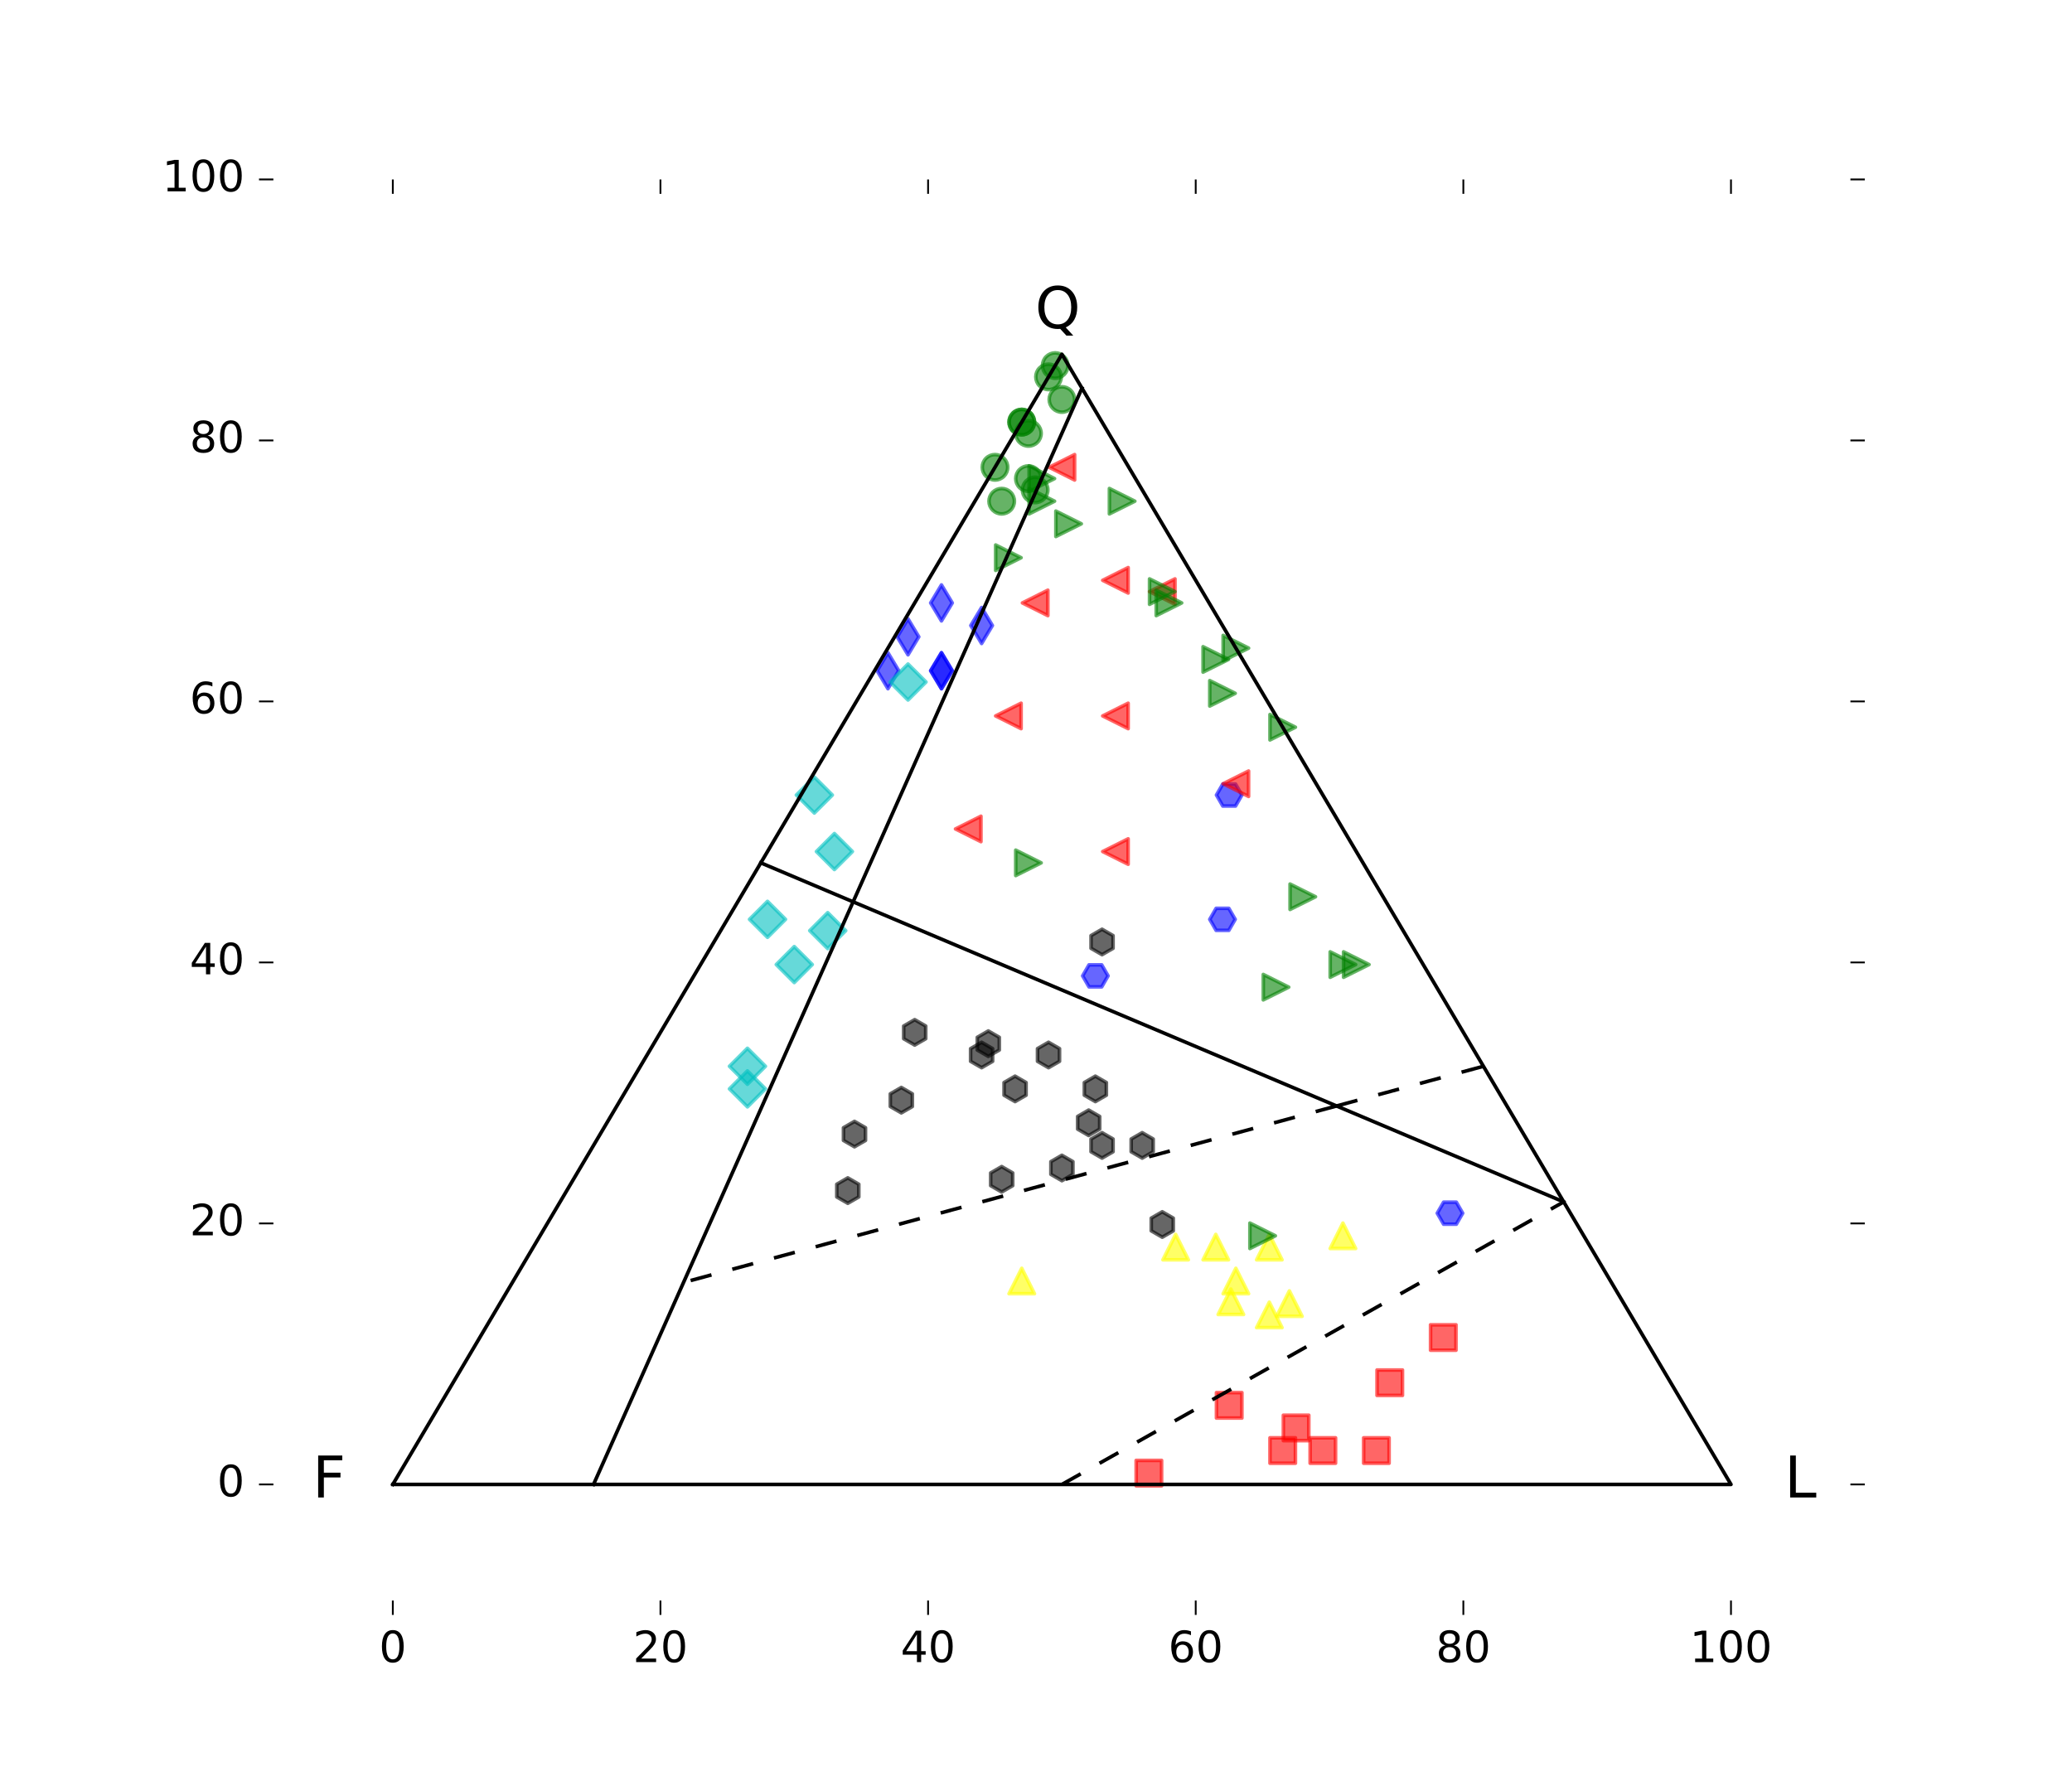 <?xml version="1.0" encoding="utf-8" standalone="no"?>
<!DOCTYPE svg PUBLIC "-//W3C//DTD SVG 1.1//EN"
  "http://www.w3.org/Graphics/SVG/1.1/DTD/svg11.dtd">
<!-- Created with matplotlib (http://matplotlib.org/) -->
<svg height="498pt" version="1.1" viewBox="0 0 576 498" width="576pt" xmlns="http://www.w3.org/2000/svg" xmlns:xlink="http://www.w3.org/1999/xlink">
 <defs>
  <style type="text/css">
*{stroke-linecap:butt;stroke-linejoin:round;stroke-miterlimit:100000;}
  </style>
 </defs>
 <g id="figure_1">
  <g id="patch_1">
   <path d="M 0 498.831 
L 576 498.831 
L 576 0 
L 0 0 
z
" style="fill:#ffffff;"/>
  </g>
  <g id="axes_1">
   <g id="patch_2">
    <path d="M 72 448.948 
L 518.4 448.948 
L 518.4 49.883 
L 72 49.883 
z
" style="fill:#ffffff;"/>
   </g>
   <g id="PathCollection_1">
    <defs>
     <path d="M 0 3.536 
C 0.938 3.536 1.837 3.163 2.5 2.5 
C 3.163 1.837 3.536 0.938 3.536 0 
C 3.536 -0.938 3.163 -1.837 2.5 -2.5 
C 1.837 -3.163 0.938 -3.536 0 -3.536 
C -0.938 -3.536 -1.837 -3.163 -2.5 -2.5 
C -3.163 -1.837 -3.536 -0.938 -3.536 0 
C -3.536 0.938 -3.163 1.837 -2.5 2.5 
C -1.837 3.163 -0.938 3.536 0 3.536 
z
" id="mafd4cefc55" style="stroke:#008000;stroke-opacity:0.6;"/>
    </defs>
    <g clip-path="url(#p73b28f45f9)">
     <use style="fill:#008000;fill-opacity:0.6;stroke:#008000;stroke-opacity:0.6;" x="278.46" xlink:href="#mafd4cefc55" y="139.331"/>
    </g>
   </g>
   <g id="PathCollection_2">
    <g clip-path="url(#p73b28f45f9)">
     <use style="fill:#008000;fill-opacity:0.6;stroke:#008000;stroke-opacity:0.6;" x="285.9" xlink:href="#mafd4cefc55" y="133.047"/>
    </g>
   </g>
   <g id="PathCollection_3">
    <g clip-path="url(#p73b28f45f9)">
     <use style="fill:#008000;fill-opacity:0.6;stroke:#008000;stroke-opacity:0.6;" x="291.48" xlink:href="#mafd4cefc55" y="104.771"/>
    </g>
   </g>
   <g id="PathCollection_4">
    <g clip-path="url(#p73b28f45f9)">
     <use style="fill:#008000;fill-opacity:0.6;stroke:#008000;stroke-opacity:0.6;" x="295.2" xlink:href="#mafd4cefc55" y="111.054"/>
    </g>
   </g>
   <g id="PathCollection_5">
    <g clip-path="url(#p73b28f45f9)">
     <use style="fill:#008000;fill-opacity:0.6;stroke:#008000;stroke-opacity:0.6;" x="293.34" xlink:href="#mafd4cefc55" y="101.629"/>
    </g>
   </g>
   <g id="PathCollection_6"/>
   <g id="PathCollection_7">
    <g clip-path="url(#p73b28f45f9)">
     <use style="fill:#008000;fill-opacity:0.6;stroke:#008000;stroke-opacity:0.6;" x="287.76" xlink:href="#mafd4cefc55" y="136.189"/>
    </g>
   </g>
   <g id="PathCollection_8">
    <g clip-path="url(#p73b28f45f9)">
     <use style="fill:#008000;fill-opacity:0.6;stroke:#008000;stroke-opacity:0.6;" x="276.6" xlink:href="#mafd4cefc55" y="129.905"/>
    </g>
   </g>
   <g id="PathCollection_9">
    <g clip-path="url(#p73b28f45f9)">
     <use style="fill:#008000;fill-opacity:0.6;stroke:#008000;stroke-opacity:0.6;" x="284.04" xlink:href="#mafd4cefc55" y="117.338"/>
    </g>
   </g>
   <g id="PathCollection_10">
    <g clip-path="url(#p73b28f45f9)">
     <use style="fill:#008000;fill-opacity:0.6;stroke:#008000;stroke-opacity:0.6;" x="285.9" xlink:href="#mafd4cefc55" y="120.48"/>
    </g>
   </g>
   <g id="PathCollection_11">
    <g clip-path="url(#p73b28f45f9)">
     <use style="fill:#008000;fill-opacity:0.6;stroke:#008000;stroke-opacity:0.6;" x="284.04" xlink:href="#mafd4cefc55" y="117.338"/>
    </g>
   </g>
   <g id="PathCollection_12">
    <defs>
     <path d="M -0 5 
L 3 0 
L 0 -5 
L -3 -0 
z
" id="m014b63ccca" style="stroke:#0000ff;stroke-opacity:0.6;"/>
    </defs>
    <g clip-path="url(#p73b28f45f9)">
     <use style="fill:#0000ff;fill-opacity:0.6;stroke:#0000ff;stroke-opacity:0.6;" x="272.88" xlink:href="#m014b63ccca" y="173.891"/>
    </g>
   </g>
   <g id="PathCollection_13">
    <g clip-path="url(#p73b28f45f9)">
     <use style="fill:#0000ff;fill-opacity:0.6;stroke:#0000ff;stroke-opacity:0.6;" x="261.72" xlink:href="#m014b63ccca" y="167.607"/>
    </g>
   </g>
   <g id="PathCollection_14">
    <g clip-path="url(#p73b28f45f9)">
     <use style="fill:#0000ff;fill-opacity:0.6;stroke:#0000ff;stroke-opacity:0.6;" x="261.72" xlink:href="#m014b63ccca" y="186.458"/>
    </g>
   </g>
   <g id="PathCollection_15">
    <g clip-path="url(#p73b28f45f9)">
     <use style="fill:#0000ff;fill-opacity:0.6;stroke:#0000ff;stroke-opacity:0.6;" x="261.72" xlink:href="#m014b63ccca" y="186.458"/>
    </g>
   </g>
   <g id="PathCollection_16">
    <g clip-path="url(#p73b28f45f9)">
     <use style="fill:#0000ff;fill-opacity:0.6;stroke:#0000ff;stroke-opacity:0.6;" x="252.42" xlink:href="#m014b63ccca" y="177.033"/>
    </g>
   </g>
   <g id="PathCollection_17">
    <g clip-path="url(#p73b28f45f9)">
     <use style="fill:#0000ff;fill-opacity:0.6;stroke:#0000ff;stroke-opacity:0.6;" x="246.84" xlink:href="#m014b63ccca" y="186.458"/>
    </g>
   </g>
   <g id="PathCollection_18">
    <defs>
     <path d="M -0 5 
L 5 0 
L 0 -5 
L -5 -0 
z
" id="m32d18c55a6" style="stroke:#00bfbf;stroke-opacity:0.6;"/>
    </defs>
    <g clip-path="url(#p73b28f45f9)">
     <use style="fill:#00bfbf;fill-opacity:0.6;stroke:#00bfbf;stroke-opacity:0.6;" x="220.8" xlink:href="#m32d18c55a6" y="268.145"/>
    </g>
   </g>
   <g id="PathCollection_19">
    <g clip-path="url(#p73b28f45f9)">
     <use style="fill:#00bfbf;fill-opacity:0.6;stroke:#00bfbf;stroke-opacity:0.6;" x="207.78" xlink:href="#m32d18c55a6" y="296.422"/>
    </g>
   </g>
   <g id="PathCollection_20">
    <g clip-path="url(#p73b28f45f9)">
     <use style="fill:#00bfbf;fill-opacity:0.6;stroke:#00bfbf;stroke-opacity:0.6;" x="231.96" xlink:href="#m32d18c55a6" y="236.727"/>
    </g>
   </g>
   <g id="PathCollection_21">
    <g clip-path="url(#p73b28f45f9)">
     <use style="fill:#00bfbf;fill-opacity:0.6;stroke:#00bfbf;stroke-opacity:0.6;" x="213.36" xlink:href="#m32d18c55a6" y="255.578"/>
    </g>
   </g>
   <g id="PathCollection_22">
    <g clip-path="url(#p73b28f45f9)">
     <use style="fill:#00bfbf;fill-opacity:0.6;stroke:#00bfbf;stroke-opacity:0.6;" x="207.78" xlink:href="#m32d18c55a6" y="302.705"/>
    </g>
   </g>
   <g id="PathCollection_23">
    <g clip-path="url(#p73b28f45f9)">
     <use style="fill:#00bfbf;fill-opacity:0.6;stroke:#00bfbf;stroke-opacity:0.6;" x="230.1" xlink:href="#m32d18c55a6" y="258.72"/>
    </g>
   </g>
   <g id="PathCollection_24">
    <g clip-path="url(#p73b28f45f9)">
     <use style="fill:#00bfbf;fill-opacity:0.6;stroke:#00bfbf;stroke-opacity:0.6;" x="226.38" xlink:href="#m32d18c55a6" y="221.018"/>
    </g>
   </g>
   <g id="PathCollection_25">
    <g clip-path="url(#p73b28f45f9)">
     <use style="fill:#00bfbf;fill-opacity:0.6;stroke:#00bfbf;stroke-opacity:0.6;" x="252.42" xlink:href="#m32d18c55a6" y="189.6"/>
    </g>
   </g>
   <g id="PathCollection_26">
    <defs>
     <path d="M -3.536 3.536 
L 3.536 3.536 
L 3.536 -3.536 
L -3.536 -3.536 
z
" id="m031612816a" style="stroke:#ff0000;stroke-opacity:0.6;"/>
    </defs>
    <g clip-path="url(#p73b28f45f9)">
     <use style="fill:#ff0000;fill-opacity:0.6;stroke:#ff0000;stroke-opacity:0.6;" x="319.38" xlink:href="#m031612816a" y="409.527"/>
    </g>
   </g>
   <g id="PathCollection_27">
    <g clip-path="url(#p73b28f45f9)">
     <use style="fill:#ff0000;fill-opacity:0.6;stroke:#ff0000;stroke-opacity:0.6;" x="401.22" xlink:href="#m031612816a" y="371.825"/>
    </g>
   </g>
   <g id="PathCollection_28">
    <g clip-path="url(#p73b28f45f9)">
     <use style="fill:#ff0000;fill-opacity:0.6;stroke:#ff0000;stroke-opacity:0.6;" x="341.7" xlink:href="#m031612816a" y="390.676"/>
    </g>
   </g>
   <g id="PathCollection_29">
    <g clip-path="url(#p73b28f45f9)">
     <use style="fill:#ff0000;fill-opacity:0.6;stroke:#ff0000;stroke-opacity:0.6;" x="386.34" xlink:href="#m031612816a" y="384.393"/>
    </g>
   </g>
   <g id="PathCollection_30">
    <g clip-path="url(#p73b28f45f9)">
     <use style="fill:#ff0000;fill-opacity:0.6;stroke:#ff0000;stroke-opacity:0.6;" x="360.3" xlink:href="#m031612816a" y="396.96"/>
    </g>
   </g>
   <g id="PathCollection_31">
    <g clip-path="url(#p73b28f45f9)">
     <use style="fill:#ff0000;fill-opacity:0.6;stroke:#ff0000;stroke-opacity:0.6;" x="356.58" xlink:href="#m031612816a" y="403.244"/>
    </g>
   </g>
   <g id="PathCollection_32">
    <g clip-path="url(#p73b28f45f9)">
     <use style="fill:#ff0000;fill-opacity:0.6;stroke:#ff0000;stroke-opacity:0.6;" x="382.62" xlink:href="#m031612816a" y="403.244"/>
    </g>
   </g>
   <g id="PathCollection_33">
    <g clip-path="url(#p73b28f45f9)">
     <use style="fill:#ff0000;fill-opacity:0.6;stroke:#ff0000;stroke-opacity:0.6;" x="367.74" xlink:href="#m031612816a" y="403.244"/>
    </g>
   </g>
   <g id="PathCollection_34">
    <defs>
     <path d="M 0 -3.536 
L -3.536 3.536 
L 3.536 3.536 
z
" id="maa69724735" style="stroke:#ffff00;stroke-opacity:0.6;"/>
    </defs>
    <g clip-path="url(#p73b28f45f9)">
     <use style="fill:#ffff00;fill-opacity:0.6;stroke:#ffff00;stroke-opacity:0.6;" x="326.82" xlink:href="#maa69724735" y="346.691"/>
    </g>
   </g>
   <g id="PathCollection_35">
    <g clip-path="url(#p73b28f45f9)">
     <use style="fill:#ffff00;fill-opacity:0.6;stroke:#ffff00;stroke-opacity:0.6;" x="337.98" xlink:href="#maa69724735" y="346.691"/>
    </g>
   </g>
   <g id="PathCollection_36">
    <g clip-path="url(#p73b28f45f9)">
     <use style="fill:#ffff00;fill-opacity:0.6;stroke:#ffff00;stroke-opacity:0.6;" x="358.44" xlink:href="#maa69724735" y="362.4"/>
    </g>
   </g>
   <g id="PathCollection_37">
    <g clip-path="url(#p73b28f45f9)">
     <use style="fill:#ffff00;fill-opacity:0.6;stroke:#ffff00;stroke-opacity:0.6;" x="343.56" xlink:href="#maa69724735" y="356.116"/>
    </g>
   </g>
   <g id="PathCollection_38">
    <g clip-path="url(#p73b28f45f9)">
     <use style="fill:#ffff00;fill-opacity:0.6;stroke:#ffff00;stroke-opacity:0.6;" x="373.32" xlink:href="#maa69724735" y="343.549"/>
    </g>
   </g>
   <g id="PathCollection_39">
    <g clip-path="url(#p73b28f45f9)">
     <use style="fill:#ffff00;fill-opacity:0.6;stroke:#ffff00;stroke-opacity:0.6;" x="342.17" xlink:href="#maa69724735" y="361.892"/>
    </g>
   </g>
   <g id="PathCollection_40">
    <g clip-path="url(#p73b28f45f9)">
     <use style="fill:#ffff00;fill-opacity:0.6;stroke:#ffff00;stroke-opacity:0.6;" x="352.86" xlink:href="#maa69724735" y="346.691"/>
    </g>
   </g>
   <g id="PathCollection_41">
    <g clip-path="url(#p73b28f45f9)">
     <use style="fill:#ffff00;fill-opacity:0.6;stroke:#ffff00;stroke-opacity:0.6;" x="352.86" xlink:href="#maa69724735" y="365.542"/>
    </g>
   </g>
   <g id="PathCollection_42">
    <g clip-path="url(#p73b28f45f9)">
     <use style="fill:#ffff00;fill-opacity:0.6;stroke:#ffff00;stroke-opacity:0.6;" x="284.04" xlink:href="#maa69724735" y="356.116"/>
    </g>
   </g>
   <g id="PathCollection_43">
    <defs>
     <path d="M 0 -3.536 
L -3.062 -1.768 
L -3.062 1.768 
L -0 3.536 
L 3.062 1.768 
L 3.062 -1.768 
z
" id="m7522375890" style="stroke:#000000;stroke-opacity:0.6;"/>
    </defs>
    <g clip-path="url(#p73b28f45f9)">
     <use style="fill-opacity:0.6;stroke:#000000;stroke-opacity:0.6;" x="237.54" xlink:href="#m7522375890" y="315.273"/>
    </g>
   </g>
   <g id="PathCollection_44">
    <g clip-path="url(#p73b28f45f9)">
     <use style="fill-opacity:0.6;stroke:#000000;stroke-opacity:0.6;" x="250.56" xlink:href="#m7522375890" y="305.847"/>
    </g>
   </g>
   <g id="PathCollection_45">
    <g clip-path="url(#p73b28f45f9)">
     <use style="fill-opacity:0.6;stroke:#000000;stroke-opacity:0.6;" x="317.52" xlink:href="#m7522375890" y="318.414"/>
    </g>
   </g>
   <g id="PathCollection_46">
    <g clip-path="url(#p73b28f45f9)">
     <use style="fill-opacity:0.6;stroke:#000000;stroke-opacity:0.6;" x="291.48" xlink:href="#m7522375890" y="293.28"/>
    </g>
   </g>
   <g id="PathCollection_47">
    <g clip-path="url(#p73b28f45f9)">
     <use style="fill-opacity:0.6;stroke:#000000;stroke-opacity:0.6;" x="272.88" xlink:href="#m7522375890" y="293.28"/>
    </g>
   </g>
   <g id="PathCollection_48">
    <g clip-path="url(#p73b28f45f9)">
     <use style="fill-opacity:0.6;stroke:#000000;stroke-opacity:0.6;" x="304.5" xlink:href="#m7522375890" y="302.705"/>
    </g>
   </g>
   <g id="PathCollection_49">
    <g clip-path="url(#p73b28f45f9)">
     <use style="fill-opacity:0.6;stroke:#000000;stroke-opacity:0.6;" x="302.64" xlink:href="#m7522375890" y="312.131"/>
    </g>
   </g>
   <g id="PathCollection_50">
    <g clip-path="url(#p73b28f45f9)">
     <use style="fill-opacity:0.6;stroke:#000000;stroke-opacity:0.6;" x="235.68" xlink:href="#m7522375890" y="330.982"/>
    </g>
   </g>
   <g id="PathCollection_51">
    <g clip-path="url(#p73b28f45f9)">
     <use style="fill-opacity:0.6;stroke:#000000;stroke-opacity:0.6;" x="254.28" xlink:href="#m7522375890" y="286.996"/>
    </g>
   </g>
   <g id="PathCollection_52">
    <g clip-path="url(#p73b28f45f9)">
     <use style="fill-opacity:0.6;stroke:#000000;stroke-opacity:0.6;" x="306.36" xlink:href="#m7522375890" y="318.414"/>
    </g>
   </g>
   <g id="PathCollection_53">
    <g clip-path="url(#p73b28f45f9)">
     <use style="fill-opacity:0.6;stroke:#000000;stroke-opacity:0.6;" x="282.18" xlink:href="#m7522375890" y="302.705"/>
    </g>
   </g>
   <g id="PathCollection_54">
    <g clip-path="url(#p73b28f45f9)">
     <use style="fill-opacity:0.6;stroke:#000000;stroke-opacity:0.6;" x="323.1" xlink:href="#m7522375890" y="340.407"/>
    </g>
   </g>
   <g id="PathCollection_55">
    <g clip-path="url(#p73b28f45f9)">
     <use style="fill-opacity:0.6;stroke:#000000;stroke-opacity:0.6;" x="306.36" xlink:href="#m7522375890" y="261.862"/>
    </g>
   </g>
   <g id="PathCollection_56">
    <g clip-path="url(#p73b28f45f9)">
     <use style="fill-opacity:0.6;stroke:#000000;stroke-opacity:0.6;" x="278.46" xlink:href="#m7522375890" y="327.84"/>
    </g>
   </g>
   <g id="PathCollection_57">
    <g clip-path="url(#p73b28f45f9)">
     <use style="fill-opacity:0.6;stroke:#000000;stroke-opacity:0.6;" x="274.74" xlink:href="#m7522375890" y="290.138"/>
    </g>
   </g>
   <g id="PathCollection_58">
    <g clip-path="url(#p73b28f45f9)">
     <use style="fill-opacity:0.6;stroke:#000000;stroke-opacity:0.6;" x="295.2" xlink:href="#m7522375890" y="324.698"/>
    </g>
   </g>
   <g id="PathCollection_59">
    <defs>
     <path d="M -1.768 -3.062 
L -3.536 -0 
L -1.768 3.062 
L 1.768 3.062 
L 3.536 0 
L 1.768 -3.062 
z
" id="mc7550730bd" style="stroke:#0000ff;stroke-opacity:0.6;"/>
    </defs>
    <g clip-path="url(#p73b28f45f9)">
     <use style="fill:#0000ff;fill-opacity:0.6;stroke:#0000ff;stroke-opacity:0.6;" x="304.5" xlink:href="#mc7550730bd" y="271.287"/>
    </g>
   </g>
   <g id="PathCollection_60">
    <g clip-path="url(#p73b28f45f9)">
     <use style="fill:#0000ff;fill-opacity:0.6;stroke:#0000ff;stroke-opacity:0.6;" x="403.08" xlink:href="#mc7550730bd" y="337.265"/>
    </g>
   </g>
   <g id="PathCollection_61">
    <g clip-path="url(#p73b28f45f9)">
     <use style="fill:#0000ff;fill-opacity:0.6;stroke:#0000ff;stroke-opacity:0.6;" x="339.84" xlink:href="#mc7550730bd" y="255.578"/>
    </g>
   </g>
   <g id="PathCollection_62">
    <g clip-path="url(#p73b28f45f9)">
     <use style="fill:#0000ff;fill-opacity:0.6;stroke:#0000ff;stroke-opacity:0.6;" x="341.7" xlink:href="#mc7550730bd" y="221.018"/>
    </g>
   </g>
   <g id="PathCollection_63">
    <defs>
     <path d="M -3.536 -0 
L 3.536 3.536 
L 3.536 -3.536 
z
" id="mb34372bca7" style="stroke:#ff0000;stroke-opacity:0.6;"/>
    </defs>
    <g clip-path="url(#p73b28f45f9)">
     <use style="fill:#ff0000;fill-opacity:0.6;stroke:#ff0000;stroke-opacity:0.6;" x="269.16" xlink:href="#mb34372bca7" y="230.444"/>
    </g>
   </g>
   <g id="PathCollection_64">
    <g clip-path="url(#p73b28f45f9)">
     <use style="fill:#ff0000;fill-opacity:0.6;stroke:#ff0000;stroke-opacity:0.6;" x="310.08" xlink:href="#mb34372bca7" y="236.727"/>
    </g>
   </g>
   <g id="PathCollection_65">
    <g clip-path="url(#p73b28f45f9)">
     <use style="fill:#ff0000;fill-opacity:0.6;stroke:#ff0000;stroke-opacity:0.6;" x="295.2" xlink:href="#mb34372bca7" y="129.905"/>
    </g>
   </g>
   <g id="PathCollection_66">
    <g clip-path="url(#p73b28f45f9)">
     <use style="fill:#ff0000;fill-opacity:0.6;stroke:#ff0000;stroke-opacity:0.6;" x="310.08" xlink:href="#mb34372bca7" y="161.324"/>
    </g>
   </g>
   <g id="PathCollection_67">
    <g clip-path="url(#p73b28f45f9)">
     <use style="fill:#ff0000;fill-opacity:0.6;stroke:#ff0000;stroke-opacity:0.6;" x="343.56" xlink:href="#mb34372bca7" y="217.876"/>
    </g>
   </g>
   <g id="PathCollection_68">
    <g clip-path="url(#p73b28f45f9)">
     <use style="fill:#ff0000;fill-opacity:0.6;stroke:#ff0000;stroke-opacity:0.6;" x="323.1" xlink:href="#mb34372bca7" y="164.465"/>
    </g>
   </g>
   <g id="PathCollection_69">
    <g clip-path="url(#p73b28f45f9)">
     <use style="fill:#ff0000;fill-opacity:0.6;stroke:#ff0000;stroke-opacity:0.6;" x="280.32" xlink:href="#mb34372bca7" y="199.025"/>
    </g>
   </g>
   <g id="PathCollection_70">
    <g clip-path="url(#p73b28f45f9)">
     <use style="fill:#ff0000;fill-opacity:0.6;stroke:#ff0000;stroke-opacity:0.6;" x="287.76" xlink:href="#mb34372bca7" y="167.607"/>
    </g>
   </g>
   <g id="PathCollection_71">
    <g clip-path="url(#p73b28f45f9)">
     <use style="fill:#ff0000;fill-opacity:0.6;stroke:#ff0000;stroke-opacity:0.6;" x="310.08" xlink:href="#mb34372bca7" y="199.025"/>
    </g>
   </g>
   <g id="PathCollection_72">
    <defs>
     <path d="M 3.536 0 
L -3.536 -3.536 
L -3.536 3.536 
z
" id="m42602dfa20" style="stroke:#008000;stroke-opacity:0.6;"/>
    </defs>
    <g clip-path="url(#p73b28f45f9)">
     <use style="fill:#008000;fill-opacity:0.6;stroke:#008000;stroke-opacity:0.6;" x="285.9" xlink:href="#m42602dfa20" y="239.869"/>
    </g>
   </g>
   <g id="PathCollection_73">
    <g clip-path="url(#p73b28f45f9)">
     <use style="fill:#008000;fill-opacity:0.6;stroke:#008000;stroke-opacity:0.6;" x="311.94" xlink:href="#m42602dfa20" y="139.331"/>
    </g>
   </g>
   <g id="PathCollection_74">
    <g clip-path="url(#p73b28f45f9)">
     <use style="fill:#008000;fill-opacity:0.6;stroke:#008000;stroke-opacity:0.6;" x="354.72" xlink:href="#m42602dfa20" y="274.429"/>
    </g>
   </g>
   <g id="PathCollection_75">
    <g clip-path="url(#p73b28f45f9)">
     <use style="fill:#008000;fill-opacity:0.6;stroke:#008000;stroke-opacity:0.6;" x="339.84" xlink:href="#m42602dfa20" y="192.742"/>
    </g>
   </g>
   <g id="PathCollection_76">
    <g clip-path="url(#p73b28f45f9)">
     <use style="fill:#008000;fill-opacity:0.6;stroke:#008000;stroke-opacity:0.6;" x="362.16" xlink:href="#m42602dfa20" y="249.294"/>
    </g>
   </g>
   <g id="PathCollection_77">
    <g clip-path="url(#p73b28f45f9)">
     <use style="fill:#008000;fill-opacity:0.6;stroke:#008000;stroke-opacity:0.6;" x="356.58" xlink:href="#m42602dfa20" y="202.167"/>
    </g>
   </g>
   <g id="PathCollection_78">
    <g clip-path="url(#p73b28f45f9)">
     <use style="fill:#008000;fill-opacity:0.6;stroke:#008000;stroke-opacity:0.6;" x="373.32" xlink:href="#m42602dfa20" y="268.145"/>
    </g>
   </g>
   <g id="PathCollection_79">
    <g clip-path="url(#p73b28f45f9)">
     <use style="fill:#008000;fill-opacity:0.6;stroke:#008000;stroke-opacity:0.6;" x="351.0" xlink:href="#m42602dfa20" y="343.549"/>
    </g>
   </g>
   <g id="PathCollection_80">
    <g clip-path="url(#p73b28f45f9)">
     <use style="fill:#008000;fill-opacity:0.6;stroke:#008000;stroke-opacity:0.6;" x="343.56" xlink:href="#m42602dfa20" y="180.174"/>
    </g>
   </g>
   <g id="PathCollection_81">
    <g clip-path="url(#p73b28f45f9)">
     <use style="fill:#008000;fill-opacity:0.6;stroke:#008000;stroke-opacity:0.6;" x="289.62" xlink:href="#m42602dfa20" y="133.047"/>
    </g>
   </g>
   <g id="PathCollection_82">
    <g clip-path="url(#p73b28f45f9)">
     <use style="fill:#008000;fill-opacity:0.6;stroke:#008000;stroke-opacity:0.6;" x="280.32" xlink:href="#m42602dfa20" y="155.04"/>
    </g>
   </g>
   <g id="PathCollection_83">
    <g clip-path="url(#p73b28f45f9)">
     <use style="fill:#008000;fill-opacity:0.6;stroke:#008000;stroke-opacity:0.6;" x="297.06" xlink:href="#m42602dfa20" y="145.614"/>
    </g>
   </g>
   <g id="PathCollection_84">
    <g clip-path="url(#p73b28f45f9)">
     <use style="fill:#008000;fill-opacity:0.6;stroke:#008000;stroke-opacity:0.6;" x="289.62" xlink:href="#m42602dfa20" y="139.331"/>
    </g>
   </g>
   <g id="PathCollection_85">
    <g clip-path="url(#p73b28f45f9)">
     <use style="fill:#008000;fill-opacity:0.6;stroke:#008000;stroke-opacity:0.6;" x="377.04" xlink:href="#m42602dfa20" y="268.145"/>
    </g>
   </g>
   <g id="PathCollection_86">
    <g clip-path="url(#p73b28f45f9)">
     <use style="fill:#008000;fill-opacity:0.6;stroke:#008000;stroke-opacity:0.6;" x="323.1" xlink:href="#m42602dfa20" y="164.465"/>
    </g>
   </g>
   <g id="PathCollection_87">
    <g clip-path="url(#p73b28f45f9)">
     <use style="fill:#008000;fill-opacity:0.6;stroke:#008000;stroke-opacity:0.6;" x="337.98" xlink:href="#m42602dfa20" y="183.316"/>
    </g>
   </g>
   <g id="PathCollection_88">
    <g clip-path="url(#p73b28f45f9)">
     <use style="fill:#008000;fill-opacity:0.6;stroke:#008000;stroke-opacity:0.6;" x="324.96" xlink:href="#m42602dfa20" y="167.607"/>
    </g>
   </g>
   <g id="line2d_1">
    <path clip-path="url(#p73b28f45f9)" d="M 109.2 412.669 
L 295.2 98.487 
L 481.2 412.669 
L 109.2 412.669 
" style="fill:none;stroke:#000000;stroke-linecap:square;"/>
   </g>
   <g id="line2d_2">
    <path clip-path="url(#p73b28f45f9)" d="M 300.78 107.913 
L 165 412.669 
" style="fill:none;stroke:#000000;stroke-linecap:square;"/>
   </g>
   <g id="line2d_3">
    <path clip-path="url(#p73b28f45f9)" d="M 211.5 239.869 
L 434.7 334.124 
" style="fill:none;stroke:#000000;stroke-linecap:square;"/>
   </g>
   <g id="line2d_4">
    <path clip-path="url(#p73b28f45f9)" d="M 371.551 307.456 
L 190.017 356.518 
" style="fill:none;stroke:#000000;stroke-dasharray:6,6;stroke-dashoffset:0.0;"/>
   </g>
   <g id="line2d_5">
    <path clip-path="url(#p73b28f45f9)" d="M 371.551 307.456 
L 412.38 296.422 
" style="fill:none;stroke:#000000;stroke-dasharray:6,6;stroke-dashoffset:0.0;"/>
   </g>
   <g id="line2d_6">
    <path clip-path="url(#p73b28f45f9)" d="M 295.2 412.669 
L 434.7 334.124 
" style="fill:none;stroke:#000000;stroke-dasharray:6,6;stroke-dashoffset:0.0;"/>
   </g>
   <g id="patch_3">
    <path d="M 518.4 448.948 
L 518.4 49.883 
" style="fill:none;"/>
   </g>
   <g id="patch_4">
    <path d="M 72 448.948 
L 518.4 448.948 
" style="fill:none;"/>
   </g>
   <g id="patch_5">
    <path d="M 72 49.883 
L 518.4 49.883 
" style="fill:none;"/>
   </g>
   <g id="patch_6">
    <path d="M 72 448.948 
L 72 49.883 
" style="fill:none;"/>
   </g>
   <g id="matplotlib.axis_1">
    <g id="xtick_1">
     <g id="line2d_7">
      <defs>
       <path d="M 0 0 
L 0 -4 
" id="m56ed9eeb60" style="stroke:#000000;stroke-width:0.5;"/>
      </defs>
      <g>
       <use style="stroke:#000000;stroke-width:0.5;" x="109.2" xlink:href="#m56ed9eeb60" y="448.948"/>
      </g>
     </g>
     <g id="line2d_8">
      <defs>
       <path d="M 0 0 
L 0 4 
" id="m1b7a88aa28" style="stroke:#000000;stroke-width:0.5;"/>
      </defs>
      <g>
       <use style="stroke:#000000;stroke-width:0.5;" x="109.2" xlink:href="#m1b7a88aa28" y="49.883"/>
      </g>
     </g>
     <g id="text_1">
      <!-- 0 -->
      <defs>
       <path d="M 31.781 66.406 
Q 24.172 66.406 20.328 58.906 
Q 16.5 51.422 16.5 36.375 
Q 16.5 21.391 20.328 13.891 
Q 24.172 6.391 31.781 6.391 
Q 39.453 6.391 43.281 13.891 
Q 47.125 21.391 47.125 36.375 
Q 47.125 51.422 43.281 58.906 
Q 39.453 66.406 31.781 66.406 
M 31.781 74.219 
Q 44.047 74.219 50.516 64.516 
Q 56.984 54.828 56.984 36.375 
Q 56.984 17.969 50.516 8.266 
Q 44.047 -1.422 31.781 -1.422 
Q 19.531 -1.422 13.062 8.266 
Q 6.594 17.969 6.594 36.375 
Q 6.594 54.828 13.062 64.516 
Q 19.531 74.219 31.781 74.219 
" id="BitstreamVeraSans-Roman-30"/>
      </defs>
      <g transform="translate(105.382 462.066)scale(0.12 -0.12)">
       <use xlink:href="#BitstreamVeraSans-Roman-30"/>
      </g>
     </g>
    </g>
    <g id="xtick_2">
     <g id="line2d_9">
      <g>
       <use style="stroke:#000000;stroke-width:0.5;" x="183.6" xlink:href="#m56ed9eeb60" y="448.948"/>
      </g>
     </g>
     <g id="line2d_10">
      <g>
       <use style="stroke:#000000;stroke-width:0.5;" x="183.6" xlink:href="#m1b7a88aa28" y="49.883"/>
      </g>
     </g>
     <g id="text_2">
      <!-- 20 -->
      <defs>
       <path d="M 19.188 8.297 
L 53.609 8.297 
L 53.609 0 
L 7.328 0 
L 7.328 8.297 
Q 12.938 14.109 22.625 23.891 
Q 32.328 33.688 34.812 36.531 
Q 39.547 41.844 41.422 45.531 
Q 43.312 49.219 43.312 52.781 
Q 43.312 58.594 39.234 62.25 
Q 35.156 65.922 28.609 65.922 
Q 23.969 65.922 18.812 64.312 
Q 13.672 62.703 7.812 59.422 
L 7.812 69.391 
Q 13.766 71.781 18.938 73 
Q 24.125 74.219 28.422 74.219 
Q 39.75 74.219 46.484 68.547 
Q 53.219 62.891 53.219 53.422 
Q 53.219 48.922 51.531 44.891 
Q 49.859 40.875 45.406 35.406 
Q 44.188 33.984 37.641 27.219 
Q 31.109 20.453 19.188 8.297 
" id="BitstreamVeraSans-Roman-32"/>
      </defs>
      <g transform="translate(175.965 462.066)scale(0.12 -0.12)">
       <use xlink:href="#BitstreamVeraSans-Roman-32"/>
       <use x="63.623" xlink:href="#BitstreamVeraSans-Roman-30"/>
      </g>
     </g>
    </g>
    <g id="xtick_3">
     <g id="line2d_11">
      <g>
       <use style="stroke:#000000;stroke-width:0.5;" x="258.0" xlink:href="#m56ed9eeb60" y="448.948"/>
      </g>
     </g>
     <g id="line2d_12">
      <g>
       <use style="stroke:#000000;stroke-width:0.5;" x="258.0" xlink:href="#m1b7a88aa28" y="49.883"/>
      </g>
     </g>
     <g id="text_3">
      <!-- 40 -->
      <defs>
       <path d="M 37.797 64.312 
L 12.891 25.391 
L 37.797 25.391 
z
M 35.203 72.906 
L 47.609 72.906 
L 47.609 25.391 
L 58.016 25.391 
L 58.016 17.188 
L 47.609 17.188 
L 47.609 0 
L 37.797 0 
L 37.797 17.188 
L 4.891 17.188 
L 4.891 26.703 
z
" id="BitstreamVeraSans-Roman-34"/>
      </defs>
      <g transform="translate(250.365 462.066)scale(0.12 -0.12)">
       <use xlink:href="#BitstreamVeraSans-Roman-34"/>
       <use x="63.623" xlink:href="#BitstreamVeraSans-Roman-30"/>
      </g>
     </g>
    </g>
    <g id="xtick_4">
     <g id="line2d_13">
      <g>
       <use style="stroke:#000000;stroke-width:0.5;" x="332.4" xlink:href="#m56ed9eeb60" y="448.948"/>
      </g>
     </g>
     <g id="line2d_14">
      <g>
       <use style="stroke:#000000;stroke-width:0.5;" x="332.4" xlink:href="#m1b7a88aa28" y="49.883"/>
      </g>
     </g>
     <g id="text_4">
      <!-- 60 -->
      <defs>
       <path d="M 33.016 40.375 
Q 26.375 40.375 22.484 35.828 
Q 18.609 31.297 18.609 23.391 
Q 18.609 15.531 22.484 10.953 
Q 26.375 6.391 33.016 6.391 
Q 39.656 6.391 43.531 10.953 
Q 47.406 15.531 47.406 23.391 
Q 47.406 31.297 43.531 35.828 
Q 39.656 40.375 33.016 40.375 
M 52.594 71.297 
L 52.594 62.312 
Q 48.875 64.062 45.094 64.984 
Q 41.312 65.922 37.594 65.922 
Q 27.828 65.922 22.672 59.328 
Q 17.531 52.734 16.797 39.406 
Q 19.672 43.656 24.016 45.922 
Q 28.375 48.188 33.594 48.188 
Q 44.578 48.188 50.953 41.516 
Q 57.328 34.859 57.328 23.391 
Q 57.328 12.156 50.688 5.359 
Q 44.047 -1.422 33.016 -1.422 
Q 20.359 -1.422 13.672 8.266 
Q 6.984 17.969 6.984 36.375 
Q 6.984 53.656 15.188 63.938 
Q 23.391 74.219 37.203 74.219 
Q 40.922 74.219 44.703 73.484 
Q 48.484 72.75 52.594 71.297 
" id="BitstreamVeraSans-Roman-36"/>
      </defs>
      <g transform="translate(324.765 462.066)scale(0.12 -0.12)">
       <use xlink:href="#BitstreamVeraSans-Roman-36"/>
       <use x="63.623" xlink:href="#BitstreamVeraSans-Roman-30"/>
      </g>
     </g>
    </g>
    <g id="xtick_5">
     <g id="line2d_15">
      <g>
       <use style="stroke:#000000;stroke-width:0.5;" x="406.8" xlink:href="#m56ed9eeb60" y="448.948"/>
      </g>
     </g>
     <g id="line2d_16">
      <g>
       <use style="stroke:#000000;stroke-width:0.5;" x="406.8" xlink:href="#m1b7a88aa28" y="49.883"/>
      </g>
     </g>
     <g id="text_5">
      <!-- 80 -->
      <defs>
       <path d="M 31.781 34.625 
Q 24.75 34.625 20.719 30.859 
Q 16.703 27.094 16.703 20.516 
Q 16.703 13.922 20.719 10.156 
Q 24.75 6.391 31.781 6.391 
Q 38.812 6.391 42.859 10.172 
Q 46.922 13.969 46.922 20.516 
Q 46.922 27.094 42.891 30.859 
Q 38.875 34.625 31.781 34.625 
M 21.922 38.812 
Q 15.578 40.375 12.031 44.719 
Q 8.5 49.078 8.5 55.328 
Q 8.5 64.062 14.719 69.141 
Q 20.953 74.219 31.781 74.219 
Q 42.672 74.219 48.875 69.141 
Q 55.078 64.062 55.078 55.328 
Q 55.078 49.078 51.531 44.719 
Q 48 40.375 41.703 38.812 
Q 48.828 37.156 52.797 32.312 
Q 56.781 27.484 56.781 20.516 
Q 56.781 9.906 50.312 4.234 
Q 43.844 -1.422 31.781 -1.422 
Q 19.734 -1.422 13.25 4.234 
Q 6.781 9.906 6.781 20.516 
Q 6.781 27.484 10.781 32.312 
Q 14.797 37.156 21.922 38.812 
M 18.312 54.391 
Q 18.312 48.734 21.844 45.562 
Q 25.391 42.391 31.781 42.391 
Q 38.141 42.391 41.719 45.562 
Q 45.312 48.734 45.312 54.391 
Q 45.312 60.062 41.719 63.234 
Q 38.141 66.406 31.781 66.406 
Q 25.391 66.406 21.844 63.234 
Q 18.312 60.062 18.312 54.391 
" id="BitstreamVeraSans-Roman-38"/>
      </defs>
      <g transform="translate(399.165 462.066)scale(0.12 -0.12)">
       <use xlink:href="#BitstreamVeraSans-Roman-38"/>
       <use x="63.623" xlink:href="#BitstreamVeraSans-Roman-30"/>
      </g>
     </g>
    </g>
    <g id="xtick_6">
     <g id="line2d_17">
      <g>
       <use style="stroke:#000000;stroke-width:0.5;" x="481.2" xlink:href="#m56ed9eeb60" y="448.948"/>
      </g>
     </g>
     <g id="line2d_18">
      <g>
       <use style="stroke:#000000;stroke-width:0.5;" x="481.2" xlink:href="#m1b7a88aa28" y="49.883"/>
      </g>
     </g>
     <g id="text_6">
      <!-- 100 -->
      <defs>
       <path d="M 12.406 8.297 
L 28.516 8.297 
L 28.516 63.922 
L 10.984 60.406 
L 10.984 69.391 
L 28.422 72.906 
L 38.281 72.906 
L 38.281 8.297 
L 54.391 8.297 
L 54.391 0 
L 12.406 0 
z
" id="BitstreamVeraSans-Roman-31"/>
      </defs>
      <g transform="translate(469.748 462.066)scale(0.12 -0.12)">
       <use xlink:href="#BitstreamVeraSans-Roman-31"/>
       <use x="63.623" xlink:href="#BitstreamVeraSans-Roman-30"/>
       <use x="127.246" xlink:href="#BitstreamVeraSans-Roman-30"/>
      </g>
     </g>
    </g>
   </g>
   <g id="matplotlib.axis_2">
    <g id="ytick_1">
     <g id="line2d_19">
      <defs>
       <path d="M 0 0 
L 4 0 
" id="mfd93861d2f" style="stroke:#000000;stroke-width:0.5;"/>
      </defs>
      <g>
       <use style="stroke:#000000;stroke-width:0.5;" x="72.0" xlink:href="#mfd93861d2f" y="412.669"/>
      </g>
     </g>
     <g id="line2d_20">
      <defs>
       <path d="M 0 0 
L -4 0 
" id="md2ee854be6" style="stroke:#000000;stroke-width:0.5;"/>
      </defs>
      <g>
       <use style="stroke:#000000;stroke-width:0.5;" x="518.4" xlink:href="#md2ee854be6" y="412.669"/>
      </g>
     </g>
     <g id="text_7">
      <!-- 0 -->
      <g transform="translate(60.365 415.98)scale(0.12 -0.12)">
       <use xlink:href="#BitstreamVeraSans-Roman-30"/>
      </g>
     </g>
    </g>
    <g id="ytick_2">
     <g id="line2d_21">
      <g>
       <use style="stroke:#000000;stroke-width:0.5;" x="72.0" xlink:href="#mfd93861d2f" y="340.112"/>
      </g>
     </g>
     <g id="line2d_22">
      <g>
       <use style="stroke:#000000;stroke-width:0.5;" x="518.4" xlink:href="#md2ee854be6" y="340.112"/>
      </g>
     </g>
     <g id="text_8">
      <!-- 20 -->
      <g transform="translate(52.73 343.423)scale(0.12 -0.12)">
       <use xlink:href="#BitstreamVeraSans-Roman-32"/>
       <use x="63.623" xlink:href="#BitstreamVeraSans-Roman-30"/>
      </g>
     </g>
    </g>
    <g id="ytick_3">
     <g id="line2d_23">
      <g>
       <use style="stroke:#000000;stroke-width:0.5;" x="72.0" xlink:href="#mfd93861d2f" y="267.555"/>
      </g>
     </g>
     <g id="line2d_24">
      <g>
       <use style="stroke:#000000;stroke-width:0.5;" x="518.4" xlink:href="#md2ee854be6" y="267.555"/>
      </g>
     </g>
     <g id="text_9">
      <!-- 40 -->
      <g transform="translate(52.73 270.866)scale(0.12 -0.12)">
       <use xlink:href="#BitstreamVeraSans-Roman-34"/>
       <use x="63.623" xlink:href="#BitstreamVeraSans-Roman-30"/>
      </g>
     </g>
    </g>
    <g id="ytick_4">
     <g id="line2d_25">
      <g>
       <use style="stroke:#000000;stroke-width:0.5;" x="72.0" xlink:href="#mfd93861d2f" y="194.997"/>
      </g>
     </g>
     <g id="line2d_26">
      <g>
       <use style="stroke:#000000;stroke-width:0.5;" x="518.4" xlink:href="#md2ee854be6" y="194.997"/>
      </g>
     </g>
     <g id="text_10">
      <!-- 60 -->
      <g transform="translate(52.73 198.309)scale(0.12 -0.12)">
       <use xlink:href="#BitstreamVeraSans-Roman-36"/>
       <use x="63.623" xlink:href="#BitstreamVeraSans-Roman-30"/>
      </g>
     </g>
    </g>
    <g id="ytick_5">
     <g id="line2d_27">
      <g>
       <use style="stroke:#000000;stroke-width:0.5;" x="72.0" xlink:href="#mfd93861d2f" y="122.44"/>
      </g>
     </g>
     <g id="line2d_28">
      <g>
       <use style="stroke:#000000;stroke-width:0.5;" x="518.4" xlink:href="#md2ee854be6" y="122.44"/>
      </g>
     </g>
     <g id="text_11">
      <!-- 80 -->
      <g transform="translate(52.73 125.751)scale(0.12 -0.12)">
       <use xlink:href="#BitstreamVeraSans-Roman-38"/>
       <use x="63.623" xlink:href="#BitstreamVeraSans-Roman-30"/>
      </g>
     </g>
    </g>
    <g id="ytick_6">
     <g id="line2d_29">
      <g>
       <use style="stroke:#000000;stroke-width:0.5;" x="72.0" xlink:href="#mfd93861d2f" y="49.883"/>
      </g>
     </g>
     <g id="line2d_30">
      <g>
       <use style="stroke:#000000;stroke-width:0.5;" x="518.4" xlink:href="#md2ee854be6" y="49.883"/>
      </g>
     </g>
     <g id="text_12">
      <!-- 100 -->
      <g transform="translate(45.095 53.194)scale(0.12 -0.12)">
       <use xlink:href="#BitstreamVeraSans-Roman-31"/>
       <use x="63.623" xlink:href="#BitstreamVeraSans-Roman-30"/>
       <use x="127.246" xlink:href="#BitstreamVeraSans-Roman-30"/>
      </g>
     </g>
    </g>
   </g>
   <g id="text_13">
    <!-- Q -->
    <defs>
     <path d="M 39.406 66.219 
Q 28.656 66.219 22.328 58.203 
Q 16.016 50.203 16.016 36.375 
Q 16.016 22.609 22.328 14.594 
Q 28.656 6.594 39.406 6.594 
Q 50.141 6.594 56.422 14.594 
Q 62.703 22.609 62.703 36.375 
Q 62.703 50.203 56.422 58.203 
Q 50.141 66.219 39.406 66.219 
M 53.219 1.312 
L 66.219 -12.891 
L 54.297 -12.891 
L 43.5 -1.219 
Q 41.891 -1.312 41.031 -1.359 
Q 40.188 -1.422 39.406 -1.422 
Q 24.031 -1.422 14.812 8.859 
Q 5.609 19.141 5.609 36.375 
Q 5.609 53.656 14.812 63.938 
Q 24.031 74.219 39.406 74.219 
Q 54.734 74.219 63.906 63.938 
Q 73.094 53.656 73.094 36.375 
Q 73.094 23.688 67.984 14.641 
Q 62.891 5.609 53.219 1.312 
" id="BitstreamVeraSans-Roman-51"/>
    </defs>
    <g transform="translate(287.76 91.231)scale(0.16 -0.16)">
     <use xlink:href="#BitstreamVeraSans-Roman-51"/>
    </g>
   </g>
   <g id="text_14">
    <!-- F -->
    <defs>
     <path d="M 9.812 72.906 
L 51.703 72.906 
L 51.703 64.594 
L 19.672 64.594 
L 19.672 43.109 
L 48.578 43.109 
L 48.578 34.812 
L 19.672 34.812 
L 19.672 0 
L 9.812 0 
z
" id="BitstreamVeraSans-Roman-46"/>
    </defs>
    <g transform="translate(86.88 416.297)scale(0.16 -0.16)">
     <use xlink:href="#BitstreamVeraSans-Roman-46"/>
    </g>
   </g>
   <g id="text_15">
    <!-- L -->
    <defs>
     <path d="M 9.812 72.906 
L 19.672 72.906 
L 19.672 8.297 
L 55.172 8.297 
L 55.172 0 
L 9.812 0 
z
" id="BitstreamVeraSans-Roman-4c"/>
    </defs>
    <g transform="translate(496.08 416.297)scale(0.16 -0.16)">
     <use xlink:href="#BitstreamVeraSans-Roman-4c"/>
    </g>
   </g>
  </g>
 </g>
 <defs>
  <clipPath id="p73b28f45f9">
   <rect height="399.065" width="446.4" x="72.0" y="49.883"/>
  </clipPath>
 </defs>
</svg>
